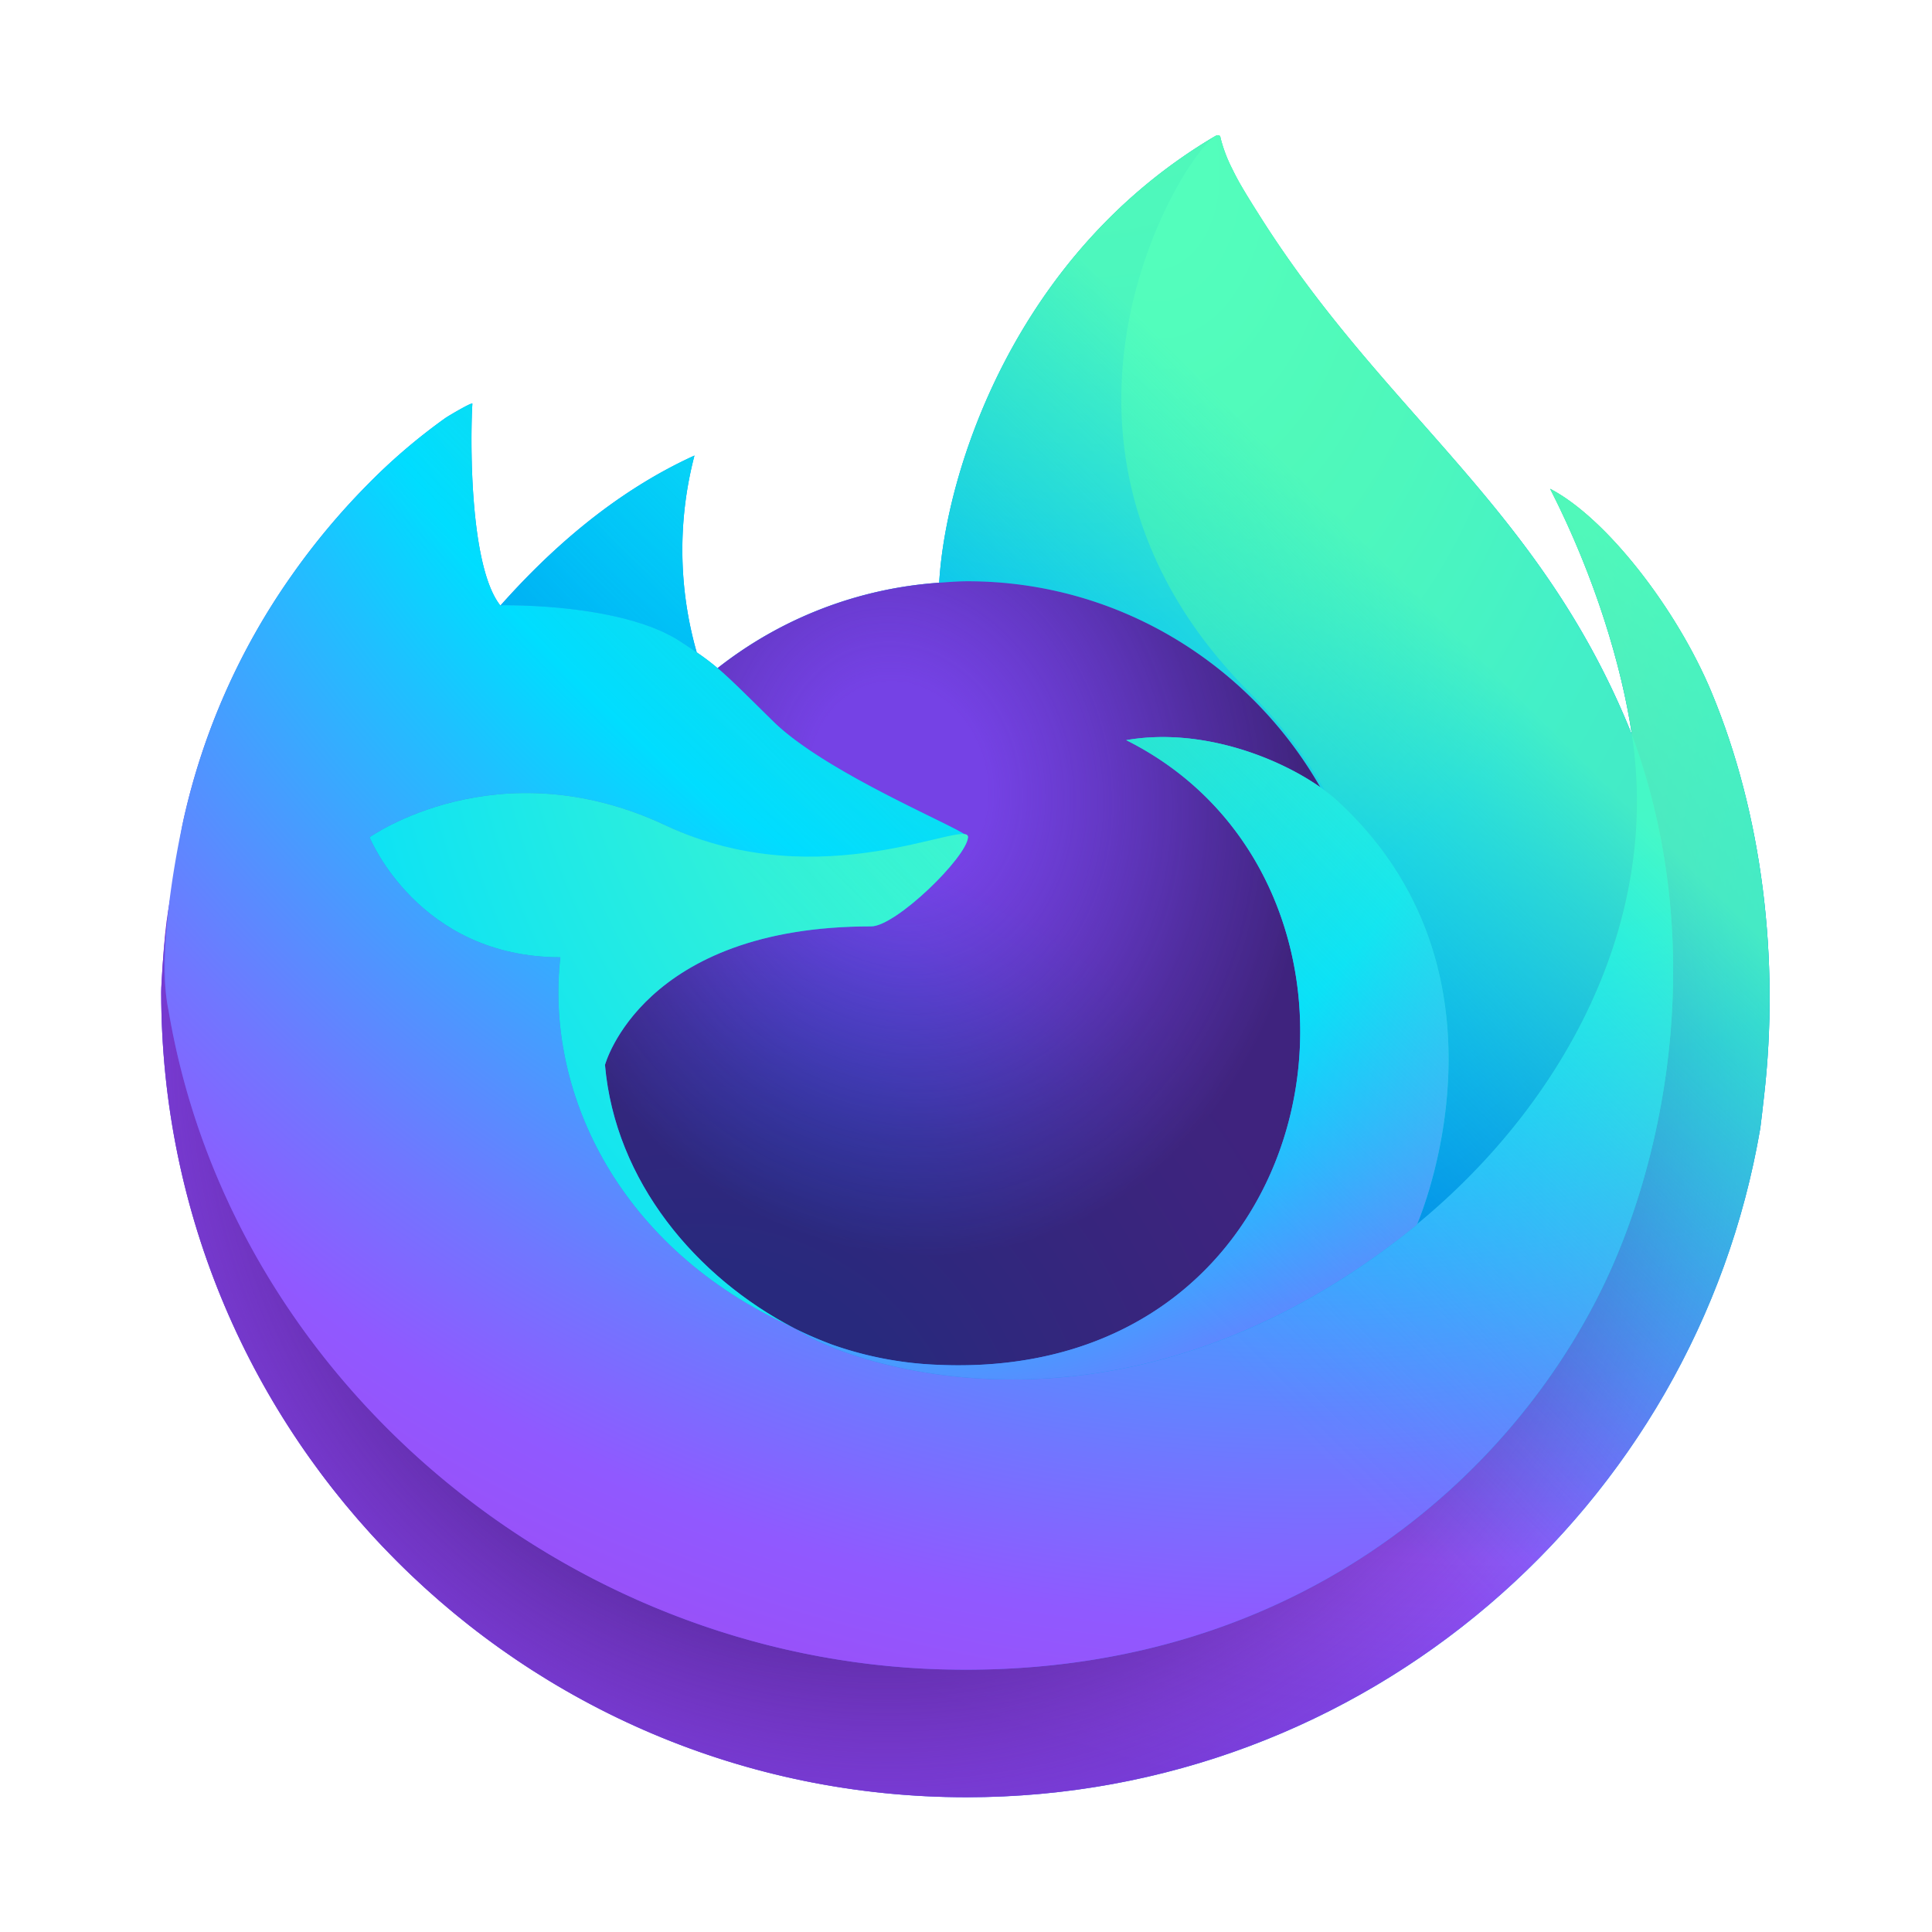 <?xml version="1.0" encoding="UTF-8"?>
<svg width="64" height="64" version="1.1" viewBox="0 0 16.933 16.933" xmlns="http://www.w3.org/2000/svg" xmlns:cc="http://creativecommons.org/ns#" xmlns:dc="http://purl.org/dc/elements/1.1/" xmlns:rdf="http://www.w3.org/1999/02/22-rdf-syntax-ns#">
 <defs>
  <linearGradient id="l" x1="442.08" x2="102.64" y1="74.772" y2="414.21" gradientTransform="matrix(.265 0 0 .265 -114.8 -50.405)" gradientUnits="userSpaceOnUse">
   <stop stop-color="#54ffbd" stop-opacity=".8" offset=".167"/>
   <stop stop-color="#43f8ca" stop-opacity=".639" offset=".236"/>
   <stop stop-color="#27ede1" stop-opacity=".368" offset=".361"/>
   <stop stop-color="#12e4f1" stop-opacity=".169" offset=".466"/>
   <stop stop-color="#05dffb" stop-opacity=".046" offset=".545"/>
   <stop stop-color="#0df" stop-opacity="0" offset=".589"/>
  </linearGradient>
  <radialGradient id="k" cx="-9238.9" cy="-9803.9" r="80.686" gradientTransform="matrix(1.641,0,0,1.64,15137,16065)" gradientUnits="userSpaceOnUse">
   <stop stop-color="#54ffbd" offset=".094"/>
   <stop stop-color="#41f7cc" offset=".242"/>
   <stop stop-color="#0fe3f3" offset=".543"/>
   <stop stop-color="#0df" offset=".626"/>
  </radialGradient>
  <radialGradient id="j" cx="-9258.4" cy="-9808.2" r="73.72" gradientTransform="matrix(1.641,0,0,1.64,15137,16065)" gradientUnits="userSpaceOnUse">
   <stop stop-color="#3fe1b0" offset=".137"/>
   <stop stop-color="#0df" offset=".435"/>
   <stop stop-color="#1ec1ff" offset=".484"/>
   <stop stop-color="#7077ff" offset=".622"/>
   <stop stop-color="#9059ff" offset=".685"/>
  </radialGradient>
  <radialGradient id="i" cx="-9247.2" cy="-9822.9" r="86.499" gradientTransform="matrix(.172 1.631 -1.071 .113 -8962.4 16144)" gradientUnits="userSpaceOnUse">
   <stop stop-color="#54ffbd" offset="0"/>
   <stop stop-color="#4cf3b8" offset=".095"/>
   <stop stop-color="#3fe1b0" offset=".197"/>
   <stop stop-color="#33d8bd" offset=".257"/>
   <stop stop-color="#12c0e1" offset=".369"/>
   <stop stop-color="#00b3f4" offset=".423"/>
   <stop stop-color="#0060df" offset=".737"/>
  </radialGradient>
  <radialGradient id="h" cx="-9236" cy="-9836" r="118.08" gradientTransform="matrix(1.641,0,0,1.64,15137,16065)" gradientUnits="userSpaceOnUse">
   <stop stop-color="#3fe1b0" offset=".126"/>
   <stop stop-color="#0df" offset=".429"/>
   <stop stop-color="#1ec1ff" offset=".479"/>
   <stop stop-color="#7077ff" offset=".624"/>
   <stop stop-color="#9059ff" offset=".69"/>
   <stop stop-color="#b833e1" offset=".904"/>
  </radialGradient>
  <radialGradient id="g" cx="-9257.7" cy="-9818.4" r="27.676" gradientTransform="matrix(1.641,0,0,1.64,15137,16065)" gradientUnits="userSpaceOnUse">
   <stop stop-color="#0df" offset="0"/>
   <stop stop-color="#00d6fd" offset=".235"/>
   <stop stop-color="#00c3f8" offset=".572"/>
   <stop stop-color="#00b3f4" offset=".792"/>
  </radialGradient>
  <radialGradient id="f" cx="-9255.6" cy="-9791.5" r="20.397" gradientTransform="matrix(1.595 -.386 .452 1.868 19136 14719)" gradientUnits="userSpaceOnUse">
   <stop stop-color="#45278d" stop-opacity="0" offset=".206"/>
   <stop stop-color="#44268a" stop-opacity=".055" offset=".251"/>
   <stop stop-color="#371f6f" stop-opacity=".591" offset=".725"/>
   <stop stop-color="#321c64" stop-opacity=".8" offset=".956"/>
  </radialGradient>
  <radialGradient id="e" cx="-9265.6" cy="-9761" r="38.471" gradientTransform="matrix(1.641,0,0,1.64,15137,16065)" gradientUnits="userSpaceOnUse">
   <stop stop-color="#0060df" offset=".287"/>
   <stop stop-color="#2357e1" offset=".417"/>
   <stop stop-color="#4f4ce3" offset=".604"/>
   <stop stop-color="#6b45e4" offset=".748"/>
   <stop stop-color="#7542e5" offset=".833"/>
  </radialGradient>
  <radialGradient id="d" cx="-9247" cy="-9833.5" r="58.534" gradientTransform="matrix(1.641,0,0,1.64,15137,16065)" gradientUnits="userSpaceOnUse">
   <stop stop-color="#3fe1b0" offset=".132"/>
   <stop stop-color="#28d0c8" offset=".289"/>
   <stop stop-color="#00b3f4" offset=".526"/>
  </radialGradient>
  <radialGradient id="c" cx="-9256.7" cy="-9782.1" r="80.797" gradientTransform="matrix(1.641,0,0,1.64,15137,16065)" gradientUnits="userSpaceOnUse">
   <stop stop-color="#45278d" offset=".3"/>
   <stop stop-color="#562896" stop-opacity=".787" offset=".341"/>
   <stop stop-color="#782aa9" stop-opacity=".364" offset=".43"/>
   <stop stop-color="#8d2bb5" stop-opacity=".1" offset=".495"/>
   <stop stop-color="#952bb9" stop-opacity="0" offset=".53"/>
  </radialGradient>
  <radialGradient id="b" cx="-9227.2" cy="-9815.1" r="80.797" gradientTransform="matrix(1.641,0,0,1.64,15137,16065)" gradientUnits="userSpaceOnUse">
   <stop stop-color="#3fe1b0" offset=".108"/>
   <stop stop-color="#3bdcb3" offset=".122"/>
   <stop stop-color="#1bb3d3" offset=".254"/>
   <stop stop-color="#0799e6" offset=".358"/>
   <stop stop-color="#0090ed" offset=".42"/>
   <stop stop-color="#2482f1" offset=".487"/>
   <stop stop-color="#7165fb" offset=".64"/>
   <stop stop-color="#9059ff" offset=".71"/>
   <stop stop-color="#7d49ed" offset=".795"/>
   <stop stop-color="#7542e5" offset=".86"/>
  </radialGradient>
  <linearGradient id="a" x1="471.8" x2="55.983" y1="127.35" y2="389.28" gradientTransform="matrix(.265 0 0 .265 -114.8 -50.405)" gradientUnits="userSpaceOnUse">
   <stop stop-color="#3fe1b0" offset="0"/>
   <stop stop-color="#00b3f4" offset=".406"/>
   <stop stop-color="#03b0f4" offset=".421"/>
   <stop stop-color="#5561e9" offset=".818"/>
   <stop stop-color="#7542e5" offset="1"/>
  </linearGradient>
 </defs>
 <circle cx="296.65" cy="5.757" r="0" enable-background="new" fill="#d5d3cf" stroke-width=".872"/>
 <circle cx="-15.774" cy="13.461" r="0" enable-background="new" fill="#d5d3cf" stroke-width=".872"/>
 <g transform="matrix(.111 0 0 .111 13.686 6.78)" stroke-width=".265">
  <path id="shape-base" d="m11.857-6.391c-2.764-6.647-8.361-13.824-12.756-16.092 3.577 7.013 5.647 14.047 6.439 19.297 0 0.01 4e-3 0.036 0.012 0.106-7.19-17.921-19.381-25.147-29.337-40.881-0.503-0.796-1.007-1.593-1.498-2.434a19.504 19.504 0 0 1-0.7-1.315 11.562 11.562 0 0 1-0.951-2.515 0.166 0.166 0 0 0-0.144-0.17 0.216 0.216 0 0 0-0.119 0c-9e-3 0.003-0.022 0.013-0.032 0.017-0.014 0.006-0.032 0.018-0.047 0.026 0.007-0.009 0.022-0.031 0.026-0.036-15.973 9.354-21.391 26.659-21.889 35.317a31.815 31.815 0 0 0-17.5 6.744 18.879 18.879 0 0 0-1.647-1.244 29.458 29.458 0 0 1-0.178-15.539c-6.532 2.974-11.612 7.675-15.306 11.827h-0.029c-2.521-3.193-2.343-13.724-2.199-15.923-0.03-0.136-1.88 0.96-2.123 1.126a46.32 46.32 0 0 0-6.214 5.323 55.688 55.688 0 0 0-5.938 7.121c0 0.003-2e-3 0.007-3e-3 0.01 0-0.003 2e-3 -0.007 3e-3 -0.01a53.666 53.666 0 0 0-8.532 19.263c-0.03 0.138-0.056 0.281-0.086 0.42-0.12 0.56-0.55 3.36-0.626 3.969-6e-3 0.047-8e-3 0.092-0.014 0.139a60.606 60.606 0 0 0-1.032 8.773c0 0.108-7e-3 0.216-7e-3 0.325 1e-3 35.113 28.47 63.577 63.586 63.577 31.449 0 57.562-22.83 62.674-52.818 0.108-0.814 0.194-1.632 0.289-2.453 1.264-10.903-0.14-22.363-4.124-31.947zm-73.287 49.766c0.297 0.142 0.577 0.297 0.882 0.434 0.013 0.009 0.03 0.019 0.043 0.026a33.387 33.387 0 0 1-0.925-0.46zm14.566-38.345m52.421-8.093-8e-3 -0.062c3e-3 0.022 7e-3 0.046 0.011 0.069z" fill="url(#a)"/>
  <path id="body-outer-ring" d="m11.857-6.391c-2.764-6.647-8.361-13.824-12.756-16.092 3.577 7.013 5.647 14.047 6.439 19.297 0-0.015 3e-3 0.013 0.01 0.06 3e-3 0.022 7e-3 0.046 0.011 0.069 5.999 16.264 2.731 32.802-1.979 42.908-7.287 15.637-24.928 31.662-52.539 30.88-29.833-0.845-56.114-22.98-61.02-51.972-0.894-4.572 0-6.893 0.45-10.605-0.548 2.862-0.757 3.688-1.032 8.773 0 0.108-7e-3 0.216-7e-3 0.325 5.3e-4 35.112 28.469 63.575 63.585 63.575 31.449 0 57.562-22.83 62.674-52.818 0.108-0.814 0.194-1.632 0.289-2.453 1.264-10.903-0.14-22.363-4.124-31.947z" fill="url(#b)"/>
  <path id="body-outer-ring-shadow" d="m11.857-6.391c-2.764-6.647-8.361-13.824-12.756-16.092 3.577 7.013 5.647 14.047 6.439 19.297 0-0.015 3e-3 0.013 0.01 0.06 3e-3 0.022 7e-3 0.046 0.011 0.069 5.999 16.264 2.731 32.802-1.979 42.908-7.287 15.637-24.928 31.662-52.539 30.88-29.833-0.845-56.114-22.98-61.02-51.972-0.894-4.572 0-6.893 0.45-10.605-0.548 2.862-0.757 3.688-1.032 8.773 0 0.108-7e-3 0.216-7e-3 0.325 5.3e-4 35.112 28.469 63.575 63.585 63.575 31.449 0 57.562-22.83 62.674-52.818 0.108-0.814 0.194-1.632 0.289-2.453 1.264-10.903-0.14-22.363-4.124-31.947z" fill="url(#c)"/>
  <path id="tail-tip" d="m-19.043 1.082c0.139 0.097 0.265 0.194 0.395 0.291a34.582 34.582 0 0 0-5.903-7.702c-19.765-19.763-5.183-42.852-2.724-44.024 0.007-0.009 0.022-0.031 0.026-0.036-15.973 9.354-21.391 26.659-21.889 35.317 0.741-0.051 1.48-0.114 2.234-0.114 11.92 0 22.301 6.554 27.86 16.268z" fill="url(#d)"/>
  <path id="globe-base" d="m-46.863 5.028c-0.104 1.582-5.692 7.036-7.646 7.036-18.081 0-21.016 10.936-21.016 10.936 0.801 9.21 7.213 16.794 14.978 20.807 0.354 0.183 0.713 0.348 1.071 0.512a35.128 35.128 0 0 0 1.868 0.764 28.242 28.242 0 0 0 8.274 1.596c31.691 1.486 37.831-37.886 14.961-49.319 5.857-1.019 11.936 1.337 15.332 3.722-5.559-9.714-15.941-16.267-27.86-16.267-0.754 0-1.492 0.062-2.234 0.114a31.815 31.815 0 0 0-17.5 6.744c0.969 0.82 2.064 1.917 4.369 4.188 4.313 4.251 15.38 8.653 15.403 9.169z" fill="url(#e)"/>
  <path id="globe-shadow" d="m-46.863 5.028c-0.104 1.582-5.692 7.036-7.646 7.036-18.081 0-21.016 10.936-21.016 10.936 0.801 9.21 7.213 16.794 14.978 20.807 0.354 0.183 0.713 0.348 1.071 0.512a35.128 35.128 0 0 0 1.868 0.764 28.242 28.242 0 0 0 8.274 1.596c31.691 1.486 37.831-37.886 14.961-49.319 5.857-1.019 11.936 1.337 15.332 3.722-5.559-9.714-15.941-16.267-27.86-16.267-0.754 0-1.492 0.062-2.234 0.114a31.815 31.815 0 0 0-17.5 6.744c0.969 0.82 2.064 1.917 4.369 4.188 4.313 4.251 15.38 8.653 15.403 9.169z" fill="url(#f)"/>
  <path id="ear" d="m-69.602-10.444a64.568 64.568 0 0 1 1.318 0.873 29.458 29.458 0 0 1-0.178-15.539c-6.532 2.974-11.612 7.675-15.306 11.827 0.306-0.009 9.528-0.175 14.166 2.84z" fill="url(#g)"/>
  <path id="body" d="m-109.98 18.759c4.906 28.992 31.188 51.127 61.02 51.972 27.612 0.782 45.253-15.245 52.539-30.88 4.71-10.107 7.978-26.643 1.979-42.908l-2e-3 -0.007-8e-3 -0.062c-7e-3 -0.047-0.011-0.075-0.01-0.06 0 0.01 4e-3 0.036 0.012 0.106 2.255 14.727-5.236 28.994-16.946 38.64l-0.035 0.083c-22.819 18.58-44.654 11.21-49.075 8.193a38.128 38.128 0 0 1-0.926-0.461c-13.304-6.357-18.799-18.478-17.621-28.872-11.233 0-15.063-9.474-15.063-9.474s10.085-7.191 23.378-0.937c12.311 5.792 23.872 0.937 23.874 0.937-0.024-0.516-11.09-4.918-15.405-9.169-2.305-2.271-3.4-3.366-4.369-4.188a18.879 18.879 0 0 0-1.647-1.244 74.857 74.857 0 0 0-1.318-0.873c-4.638-3.014-13.861-2.848-14.166-2.84h-0.029c-2.521-3.193-2.343-13.724-2.199-15.923-0.03-0.136-1.88 0.96-2.123 1.126a46.32 46.32 0 0 0-6.214 5.323 55.688 55.688 0 0 0-5.938 7.122c0 0.003-2e-3 0.007-3e-3 0.01 0-0.003 2e-3 -0.007 3e-3 -0.01a53.666 53.666 0 0 0-8.532 19.263c-0.03 0.138-2.289 10.012-1.175 15.134z" fill="url(#h)"/>
  <path id="tail-flame" d="m-24.551-6.329a34.582 34.582 0 0 1 5.903 7.702c0.35 0.263 0.677 0.525 0.955 0.781 14.415 13.282 6.862 32.067 6.299 33.406 11.71-9.646 19.202-23.913 16.946-38.64-7.19-17.92-19.381-25.147-29.337-40.88-0.503-0.796-1.007-1.593-1.498-2.434a19.504 19.504 0 0 1-0.7-1.315 11.562 11.562 0 0 1-0.951-2.515 0.166 0.166 0 0 0-0.144-0.17 0.216 0.216 0 0 0-0.119 0c-9e-3 0.003-0.022 0.013-0.032 0.017-0.014 0.006-0.032 0.018-0.047 0.026-2.458 1.172-17.041 24.26 2.725 44.023z" fill="url(#i)"/>
  <path id="tail-small" d="m-17.693 2.154c-0.278-0.256-0.605-0.518-0.955-0.781-0.129-0.097-0.256-0.194-0.395-0.291-3.395-2.385-9.475-4.74-15.332-3.722 22.87 11.433 16.731 50.806-14.961 49.319a28.242 28.242 0 0 1-8.274-1.596 35.588 35.588 0 0 1-1.868-0.764c-0.359-0.164-0.717-0.329-1.071-0.512 0.013 0.009 0.03 0.019 0.043 0.026 4.421 3.016 26.256 10.387 49.075-8.193l0.035-0.083c0.563-1.337 8.116-20.123-6.299-33.405z" fill="url(#j)"/>
  <path id="cheek-tufts" d="m-75.526 23.001s2.935-10.936 21.016-10.936c1.955 0 7.543-5.454 7.646-7.036s-11.562 4.856-23.874-0.937c-13.292-6.254-23.378 0.937-23.378 0.937s3.83 9.474 15.063 9.474c-1.178 10.394 4.318 22.516 17.621 28.872 0.297 0.142 0.577 0.297 0.882 0.434-7.765-4.013-14.177-11.598-14.978-20.807z" fill="url(#k)"/>
  <path id="overlay-green" d="m11.857-6.391c-2.764-6.647-8.361-13.824-12.756-16.092 3.577 7.013 5.647 14.047 6.439 19.297 0 0.01 4e-3 0.036 0.012 0.106-7.19-17.921-19.381-25.147-29.337-40.881-0.503-0.796-1.007-1.593-1.498-2.434a19.504 19.504 0 0 1-0.7-1.315 11.562 11.562 0 0 1-0.951-2.515 0.166 0.166 0 0 0-0.144-0.17 0.216 0.216 0 0 0-0.119 0c-9e-3 0.003-0.022 0.013-0.032 0.017-0.014 0.006-0.032 0.018-0.047 0.026 0.007-0.009 0.022-0.031 0.026-0.036-15.973 9.354-21.391 26.659-21.889 35.317 0.741-0.051 1.48-0.114 2.234-0.114 11.92 0 22.302 6.554 27.86 16.267-3.395-2.385-9.475-4.74-15.332-3.722 22.87 11.433 16.731 50.806-14.961 49.319a28.242 28.242 0 0 1-8.274-1.596 35.588 35.588 0 0 1-1.868-0.764c-0.359-0.164-0.717-0.329-1.071-0.512 0.013 0.009 0.03 0.019 0.043 0.026a38.128 38.128 0 0 1-0.926-0.461c0.297 0.142 0.577 0.297 0.882 0.434-7.765-4.013-14.177-11.597-14.978-20.807 0 0 2.935-10.936 21.016-10.936 1.955 0 7.543-5.454 7.646-7.036-0.024-0.516-11.09-4.918-15.405-9.169-2.305-2.271-3.4-3.366-4.369-4.188a18.879 18.879 0 0 0-1.647-1.244 29.458 29.458 0 0 1-0.178-15.539c-6.532 2.974-11.612 7.675-15.306 11.827h-0.029c-2.521-3.193-2.343-13.724-2.199-15.923-0.03-0.136-1.88 0.96-2.123 1.126a46.32 46.32 0 0 0-6.214 5.323 55.688 55.688 0 0 0-5.936 7.121c0 0.003-2e-3 0.007-3e-3 0.01 0-0.003 2e-3 -0.007 3e-3 -0.01a53.666 53.666 0 0 0-8.532 19.263c-0.03 0.138-0.056 0.281-0.086 0.42-0.12 0.56-0.658 3.401-0.733 4.01-6e-3 0.047 6e-3 -0.047 0 0a73.967 73.967 0 0 0-0.938 8.871c0 0.108-7e-3 0.216-7e-3 0.325 0 35.112 28.469 63.575 63.584 63.575 31.449 0 57.562-22.83 62.674-52.818 0.108-0.814 0.194-1.632 0.289-2.453 1.264-10.903-0.14-22.363-4.124-31.947zm-6.308 3.265c3e-3 0.022 7e-3 0.046 0.011 0.069l-2e-3 -0.007z" fill="url(#l)"/>
 </g>
</svg>
